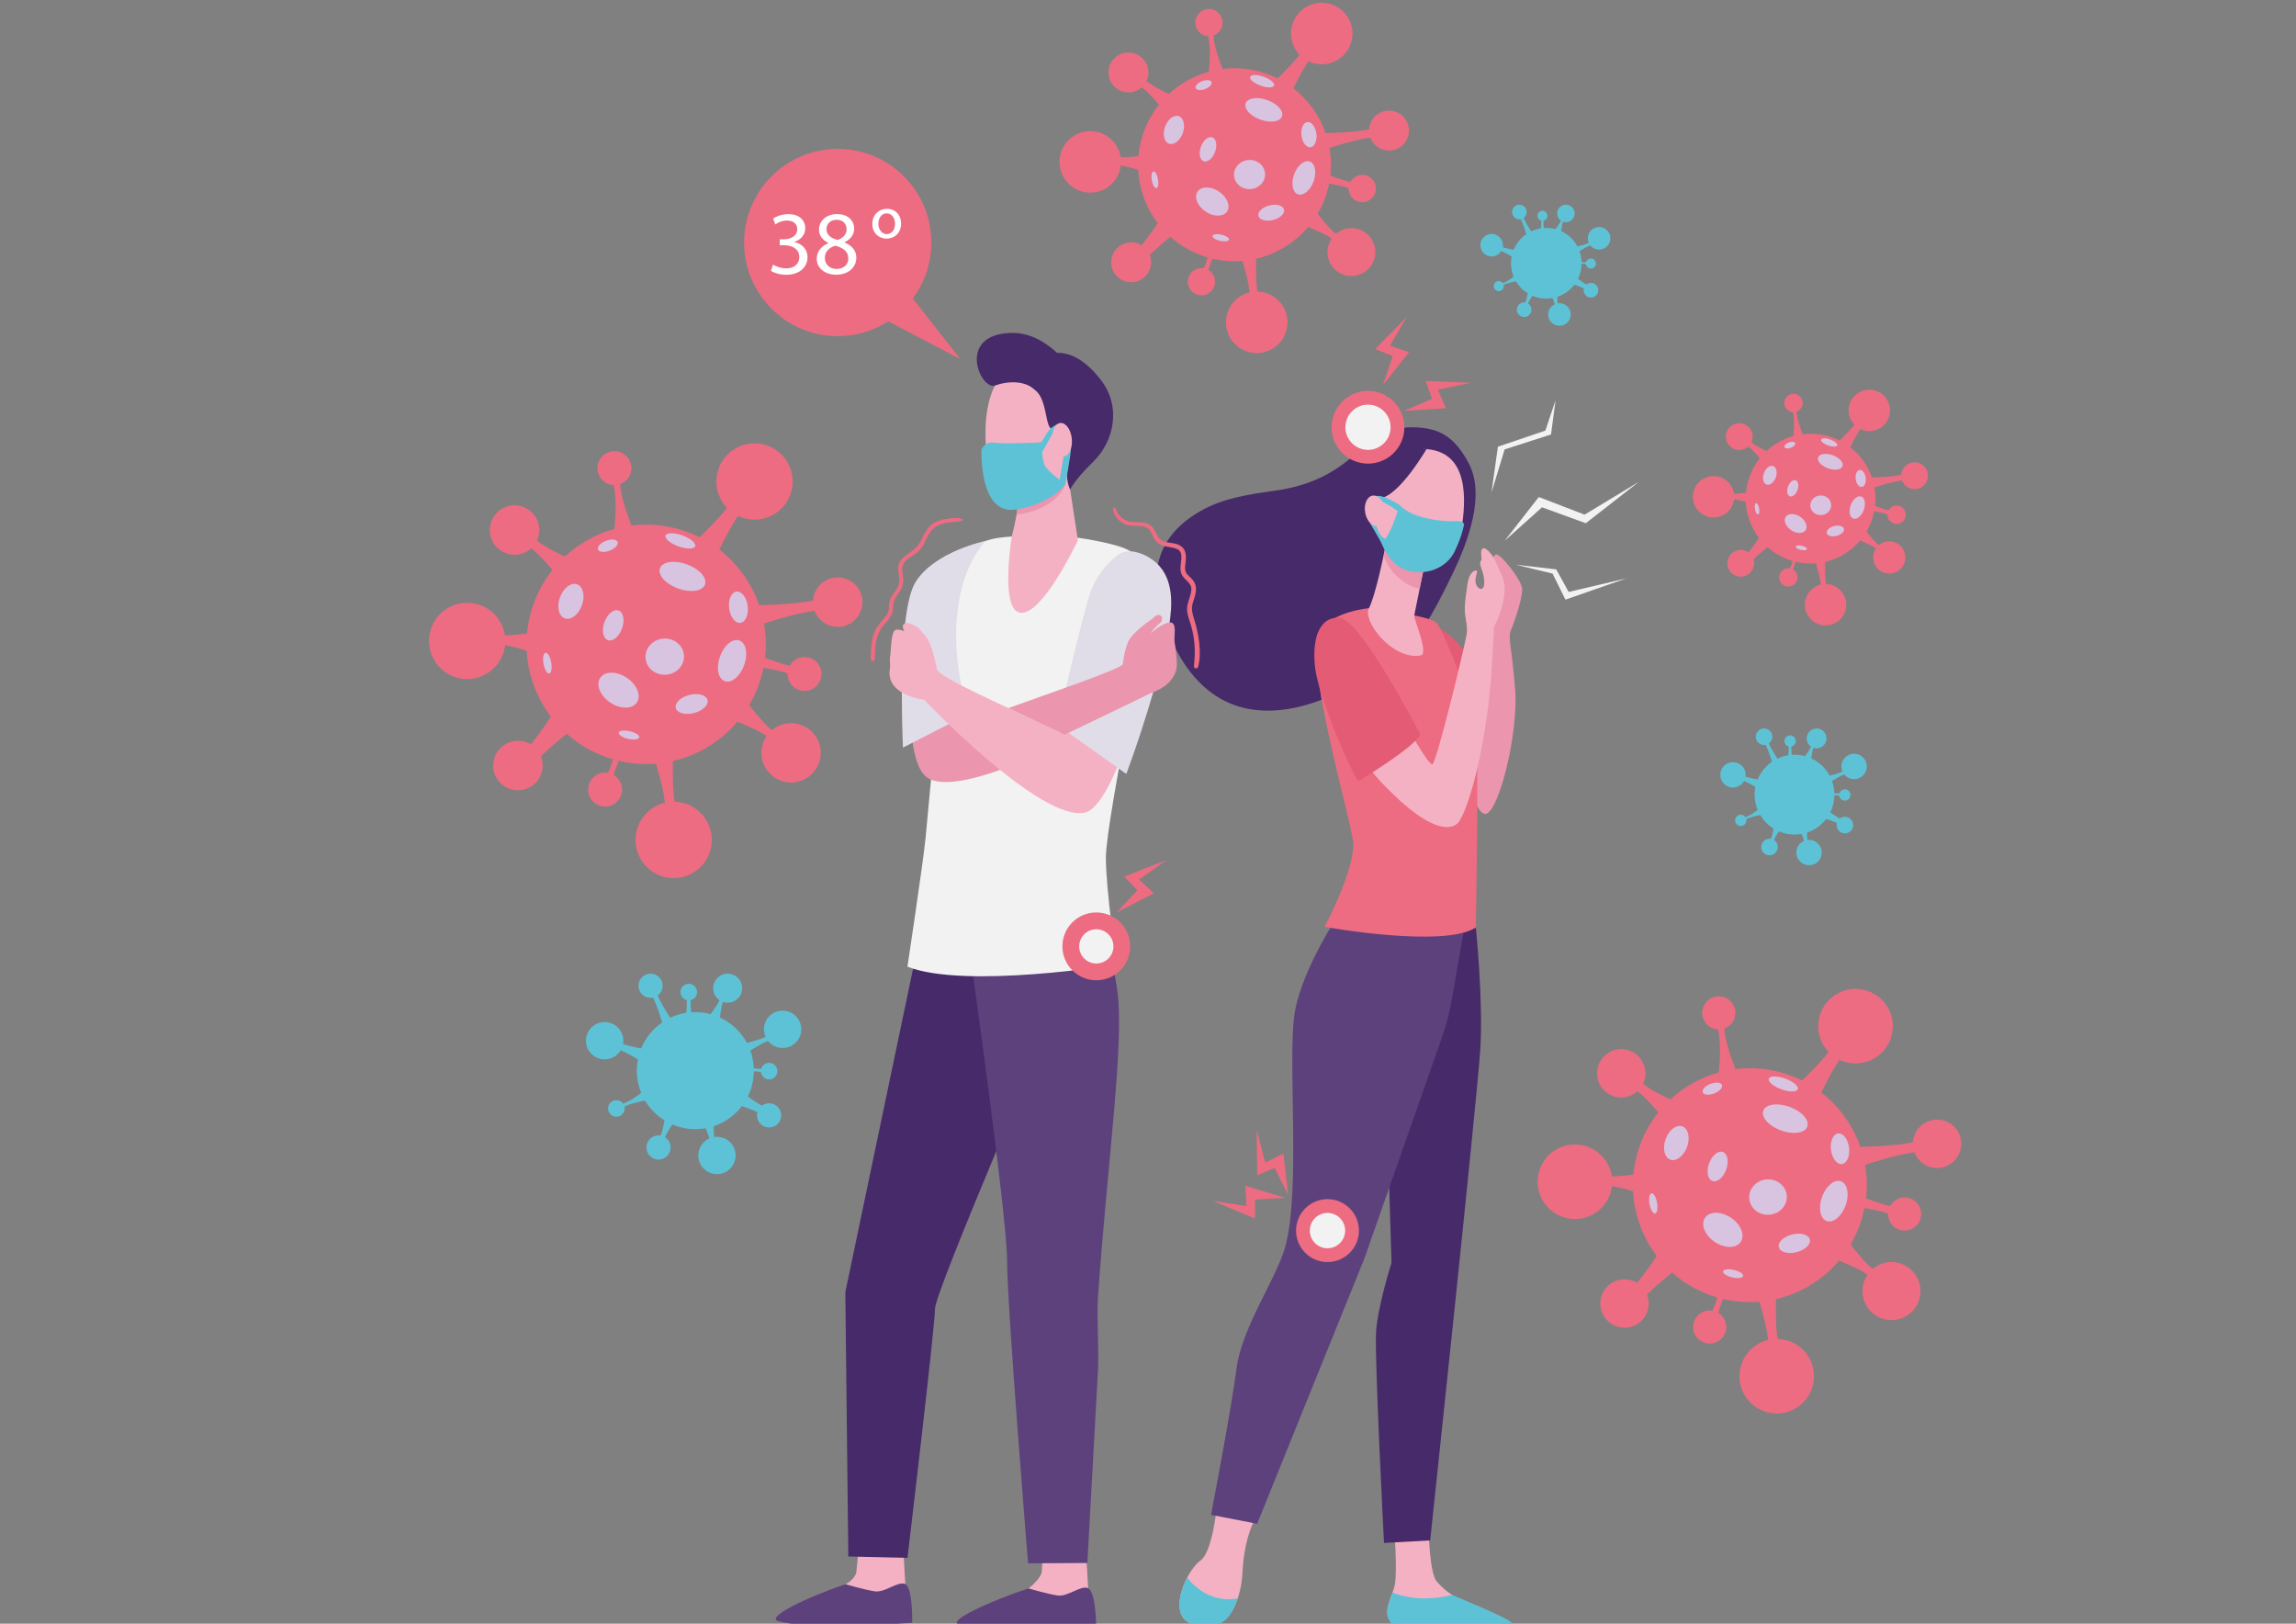 <?xml version="1.0" encoding="utf-8"?>
<!-- Generator: Adobe Illustrator 24.0.2, SVG Export Plug-In . SVG Version: 6.00 Build 0)  -->
<svg version="1.1" id="Capa_1" xmlns="http://www.w3.org/2000/svg" xmlns:xlink="http://www.w3.org/1999/xlink" x="0px" y="0px"
	 viewBox="0 0 841.89 595.28" style="enable-background:new 0 0 841.89 595.28;" xml:space="preserve">
<rect x="0" y="0" width="841.89" height="595.28" fill="#808080" stroke="none"/>
<style type="text/css">
	.st0{fill:#E35B75;}
	.st1{fill:#ED6C81;}
	.st2{fill:#D8C3E0;}
	.st3{fill:#5EC2D6;}
	.st4{fill:#FFFFFF;}
	.st5{fill:#EB95AE;}
	.st6{fill:#472A6A;}
	.st7{fill:#F5B1C4;}
	.st8{fill:#5D417C;}
	.st9{fill:#F2F2F2;}
	.st10{fill:#E1DDE8;}
</style>
<g>
	<path class="st0" d="M526.77,229.91c0,0,6.14,2.22,11.87,11.15c5.73,8.93,8.25,35.2,8.25,35.2l-10.95,5.77L526.77,229.91z"/>
	<g>
		<path class="st1" d="M507.37,54.94c-3.9-1.07-6.19-5.1-5.11-9c1.07-3.9,5.1-6.19,9-5.11c3.9,1.07,6.19,5.1,5.11,9
			C515.3,53.72,511.27,56.01,507.37,54.94z"/>
		<path class="st1" d="M411.84,33.63c-3.9-1.07-6.19-5.1-5.11-9c1.07-3.9,5.1-6.19,9-5.11c3.9,1.07,6.19,5.1,5.11,9
			C419.77,32.41,415.74,34.7,411.84,33.63z"/>
		<path class="st1" d="M412.83,103.23c-3.9-1.07-6.19-5.1-5.11-9c1.07-3.9,5.1-6.19,9-5.11c3.9,1.07,6.19,5.1,5.11,9
			C420.76,102.01,416.73,104.3,412.83,103.23z"/>
		<path class="st1" d="M493.2,100.88c-4.67-1.29-7.42-6.12-6.13-10.79c1.29-4.67,6.12-7.42,10.79-6.13
			c4.67,1.29,7.42,6.12,6.13,10.79C502.7,99.42,497.87,102.17,493.2,100.88z"/>
		<path class="st1" d="M497.54,73.73c-2.55-1.09-3.73-4.03-2.65-6.58c1.09-2.55,4.03-3.73,6.58-2.65c2.55,1.09,3.73,4.03,2.65,6.58
			C503.03,73.63,500.09,74.82,497.54,73.73z"/>
		<path class="st1" d="M439.21,108.12c-2.67-0.73-4.24-3.49-3.5-6.16c0.73-2.67,3.49-4.24,6.16-3.5c2.67,0.73,4.24,3.49,3.5,6.16
			C444.64,107.28,441.88,108.85,439.21,108.12z"/>
		<path class="st1" d="M441.97,13.11c-2.67-0.73-4.24-3.49-3.5-6.16c0.73-2.67,3.49-4.24,6.16-3.5c2.67,0.73,4.24,3.49,3.5,6.16
			C447.39,12.28,444.63,13.85,441.97,13.11z"/>
		<path class="st1" d="M481.66,23.17c-6.01-1.65-9.53-7.86-7.88-13.87c1.65-6.01,7.86-9.54,13.87-7.88
			c6.01,1.65,9.53,7.86,7.88,13.87C493.88,21.3,487.67,24.83,481.66,23.17z"/>
		<path class="st1" d="M396.78,70.22c-6.01-1.65-9.54-7.86-7.88-13.87c1.65-6.01,7.86-9.54,13.87-7.88
			c6.01,1.65,9.54,7.86,7.88,13.87C409,68.35,402.79,71.88,396.78,70.22z"/>
		<path class="st1" d="M457.82,129.04c-6.01-1.65-9.54-7.86-7.88-13.87c1.65-6.01,7.86-9.54,13.87-7.88
			c6.01,1.65,9.53,7.86,7.88,13.87C470.04,127.17,463.83,130.7,457.82,129.04z"/>
		<path class="st1" d="M464.6,117.13c-1.18-1.81-2.07-4.19-2.65-6.29c-0.87-3.15-1.3-6.5-1.36-9.78c0-0.71-0.06-2.81-0.02-6.19
			c7.42-1.71,14.14-5.79,19.09-11.62c0.56,0.22,1.11,0.44,1.65,0.67c1.28,0.54,2.54,1.1,3.78,1.7c3.42,1.68,7.55,4.66,9.2,7.95
			l2.93-3.89c-0.74-0.14-1.41-0.37-2.05-0.63c-0.65-0.26-1.26-0.57-1.86-0.89c-1.19-0.66-2.29-1.44-3.33-2.29
			c-1.04-0.86-2.02-1.8-2.94-2.82c-0.91-1.03-1.81-2.08-2.68-3.17c-0.41-0.51-0.81-1.02-1.2-1.55c2.01-3.42,3.42-7.16,4.19-11.02
			c3.65,0.63,8.5,1.67,11.68,3.57l0.96-3.49c-3.82,0-8.65-1.67-12.18-3.03c0.39-3.44,0.27-6.85-0.32-10.14
			c6.09-1.87,14.88-4.69,21.35-3.92l-0.81-4.81c-5.9,2.87-15.22,3.1-21.95,3.33c-2.24-6.46-6.33-12.2-11.81-16.44
			c2.91-5.87,5.97-11.83,10.94-16.22c0.71-0.63,1.46-1.24,2.31-1.77l-5.75-4.17c-0.24,0.98-0.58,1.87-0.96,2.75
			c-2.68,6.2-7.57,11.1-12.35,15.77c-6.04-3.01-13.07-4.34-20.16-3.46c-1.68-4.41-3.05-8.21-3.4-12.61
			c-0.11-1.42-0.12-3.25,0.18-4.63l-3.58,0.52c0.36,0.65,0.67,1.47,0.9,2.17c1.62,4.97,1.3,10.27,0.88,15.55
			c-5.47,1.51-10.5,4.31-14.66,8.16c-3.22-1.54-9.8-4.53-12.26-9.03l-2.96,3.87c2.42,0.59,5.09,2.45,6.96,4.16
			c1.29,1.16,3.59,3.76,4.6,4.94c-4.41,5.55-6.92,12.16-7.54,18.8c-3.31,0.52-6.64,0.7-9.99,0.35c-3.13-0.34-7.06-1.32-9.43-2.91
			l-0.55,7.08c2.6-1.21,6.63-1.57,9.77-1.42c3.47,0.17,6.84,0.91,10.11,1.98c0.38,7.16,2.94,13.98,7.19,19.57
			c-1.99,2.9-6.16,9.04-10.16,12.45l3.58,3.31c2.77-3.8,7.97-8.14,11.22-10.75c3.83,3.41,8.47,6.04,13.72,7.55
			c-0.81,2.63-2.26,6.17-4.02,8.3l3.4,1.24c0.02-2.8,1.22-6.52,2.32-9.09c3.69,0.87,7.39,1.13,11,0.83c0.9,3.13,1.39,5.08,1.6,5.88
			c1.26,4.96,1.95,11.74,0.4,16.56L464.6,117.13z"/>
		<path class="st2" d="M470.07,42.68c-0.71,1.97-4.27,2.5-7.95,1.17c-3.68-1.33-6.08-4.01-5.37-5.98c0.71-1.97,4.27-2.5,7.95-1.17
			C468.38,38.03,470.78,40.71,470.07,42.68z"/>
		<path class="st2" d="M433.7,48.82c-1.01,2.78-3.27,4.51-5.07,3.86c-1.79-0.65-2.43-3.43-1.43-6.21c1-2.78,3.27-4.51,5.07-3.86
			C434.06,43.26,434.7,46.04,433.7,48.82z"/>
		<path class="st2" d="M449.94,77.54c-1.36,2.02-4.89,2.03-7.88,0.02c-2.99-2.01-4.32-5.28-2.96-7.3c1.36-2.02,4.89-2.03,7.88-0.02
			C449.98,72.25,451.3,75.52,449.94,77.54z"/>
		<path class="st2" d="M481.66,66.52c-1.2,3.32-3.77,5.43-5.74,4.72c-1.97-0.71-2.6-3.98-1.4-7.3c1.2-3.32,3.77-5.43,5.75-4.72
			C482.23,59.93,482.86,63.2,481.66,66.52z"/>
		<path class="st2" d="M470.82,76.81c-0.37-1.48-2.77-2.15-5.36-1.5c-2.59,0.65-4.39,2.38-4.02,3.86c0.37,1.48,2.77,2.15,5.36,1.5
			C469.39,80.02,471.19,78.29,470.82,76.81z"/>
		<path class="st2" d="M440.79,29.75c-1.6,0.61-2.65,1.76-2.35,2.56c0.31,0.8,1.86,0.95,3.46,0.34c1.6-0.61,2.65-1.76,2.35-2.56
			C443.94,29.29,442.4,29.14,440.79,29.75z"/>
		<path class="st2" d="M422.34,66.11c0.3,1.69,1.06,2.97,1.68,2.86c0.63-0.11,0.89-1.57,0.59-3.26c-0.3-1.69-1.06-2.97-1.68-2.86
			C422.31,62.96,422.04,64.42,422.34,66.11z"/>
		<path class="st2" d="M447.36,88.29c1.67,0.38,3.15,0.19,3.29-0.43c0.14-0.62-1.1-1.44-2.77-1.82c-1.67-0.38-3.15-0.19-3.29,0.43
			C444.44,87.09,445.68,87.91,447.36,88.29z"/>
		<path class="st2" d="M467.18,31.36c-0.32,0.9-2.55,0.91-4.97,0.04c-2.42-0.88-4.12-2.31-3.8-3.21c0.32-0.9,2.55-0.91,4.97-0.04
			C465.81,29.03,467.51,30.46,467.18,31.36z"/>
		<path class="st2" d="M445.54,55.67c-0.88,2.42-2.75,3.97-4.18,3.45c-1.44-0.52-1.89-2.9-1.01-5.32c0.88-2.42,2.75-3.96,4.18-3.45
			C445.97,50.87,446.42,53.25,445.54,55.67z"/>
		<path class="st2" d="M482.7,49.03c0.32,2.55-0.64,4.78-2.16,4.97c-1.51,0.19-3-1.72-3.33-4.28c-0.32-2.56,0.64-4.78,2.16-4.97
			C480.88,44.56,482.37,46.48,482.7,49.03z"/>
		<path class="st2" d="M463.87,63.58c0.21,2.95-2.16,5.52-5.3,5.75c-3.14,0.23-5.86-1.98-6.07-4.93c-0.21-2.95,2.16-5.52,5.3-5.75
			C460.94,58.43,463.65,60.64,463.87,63.58z"/>
	</g>
	<g>
		<path class="st1" d="M304.76,229.51c-4.83-1.33-7.67-6.33-6.34-11.16c1.33-4.83,6.33-7.67,11.16-6.34
			c4.83,1.33,7.67,6.33,6.34,11.16C314.59,228,309.6,230.84,304.76,229.51z"/>
		<path class="st1" d="M186.27,203.08c-4.83-1.33-7.67-6.33-6.34-11.16c1.33-4.83,6.33-7.67,11.16-6.34
			c4.83,1.33,7.67,6.33,6.34,11.16C196.11,201.57,191.11,204.41,186.27,203.08z"/>
		<path class="st1" d="M187.5,289.41c-4.83-1.33-7.67-6.33-6.34-11.16c1.33-4.83,6.33-7.67,11.16-6.34
			c4.83,1.33,7.67,6.33,6.34,11.16C197.33,287.9,192.34,290.74,187.5,289.41z"/>
		<path class="st1" d="M287.19,286.49c-5.79-1.59-9.2-7.59-7.6-13.38c1.59-5.79,7.59-9.2,13.38-7.6c5.79,1.59,9.2,7.59,7.6,13.38
			C298.97,284.68,292.98,288.09,287.19,286.49z"/>
		<path class="st1" d="M292.57,252.82c-3.16-1.35-4.63-5-3.28-8.16c1.35-3.16,5-4.63,8.16-3.28c3.16,1.35,4.63,5,3.28,8.16
			C299.38,252.7,295.73,254.17,292.57,252.82z"/>
		<path class="st1" d="M220.22,295.47c-3.31-0.91-5.26-4.33-4.34-7.65c0.91-3.31,4.33-5.26,7.65-4.34c3.31,0.91,5.26,4.33,4.34,7.65
			C226.96,294.44,223.53,296.38,220.22,295.47z"/>
		<path class="st1" d="M223.64,177.63c-3.31-0.91-5.26-4.33-4.34-7.65c0.91-3.31,4.33-5.26,7.65-4.34c3.31,0.91,5.26,4.33,4.35,7.65
			C230.37,176.6,226.95,178.54,223.64,177.63z"/>
		
			<ellipse transform="matrix(0.762 -0.648 0.648 0.762 -48.544 221.168)" class="st1" cx="276.59" cy="176.62" rx="13.99" ry="13.99"/>
		<path class="st1" d="M167.59,248.47c-7.45-2.05-11.83-9.75-9.78-17.2c2.05-7.45,9.75-11.83,17.2-9.78
			c7.45,2.05,11.83,9.75,9.78,17.2S175.04,250.52,167.59,248.47z"/>
		<path class="st1" d="M243.31,321.42c-7.45-2.05-11.83-9.75-9.78-17.2s9.75-11.83,17.2-9.78c7.45,2.05,11.83,9.75,9.78,17.2
			C258.46,319.1,250.76,323.48,243.31,321.42z"/>
		<path class="st1" d="M251.72,306.64c-1.46-2.24-2.57-5.2-3.29-7.8c-1.08-3.91-1.61-8.07-1.69-12.14c0-0.89-0.07-3.49-0.02-7.68
			c9.2-2.12,17.54-7.18,23.68-14.41c0.69,0.27,1.37,0.54,2.05,0.83c1.59,0.66,3.15,1.37,4.69,2.11c4.24,2.08,9.36,5.79,11.41,9.87
			l3.64-4.83c-0.92-0.17-1.75-0.46-2.55-0.79c-0.8-0.33-1.56-0.7-2.3-1.11c-1.47-0.82-2.84-1.78-4.14-2.85
			c-1.29-1.07-2.5-2.24-3.64-3.5c-1.13-1.27-2.24-2.58-3.32-3.93c-0.5-0.63-1-1.27-1.49-1.92c2.49-4.25,4.24-8.88,5.2-13.67
			c4.53,0.78,10.54,2.07,14.49,4.43l1.19-4.33c-4.74,0-10.72-2.07-15.1-3.76c0.49-4.26,0.33-8.49-0.39-12.58
			c7.55-2.32,18.45-5.81,26.49-4.87l-1.01-5.96c-7.32,3.56-18.88,3.84-27.22,4.13c-2.78-8.01-7.85-15.14-14.65-20.39
			c3.61-7.28,7.41-14.67,13.57-20.12c0.89-0.78,1.81-1.54,2.87-2.19l-7.13-5.17c-0.3,1.21-0.72,2.32-1.19,3.41
			c-3.33,7.69-9.39,13.77-15.32,19.55c-7.49-3.73-16.21-5.39-25-4.3c-2.08-5.47-3.78-10.18-4.22-15.64
			c-0.13-1.76-0.15-4.03,0.22-5.75l-4.44,0.64c0.44,0.81,0.83,1.82,1.11,2.7c2.01,6.16,1.61,12.74,1.1,19.29
			c-6.78,1.87-13.03,5.35-18.19,10.12c-3.99-1.9-12.15-5.62-15.21-11.2l-3.68,4.8c3,0.73,6.31,3.04,8.64,5.16
			c1.6,1.44,4.45,4.67,5.71,6.13c-5.48,6.88-8.58,15.08-9.35,23.31c-4.1,0.64-8.23,0.87-12.39,0.43c-3.88-0.42-8.75-1.64-11.7-3.61
			l-0.68,8.78c3.22-1.5,8.22-1.95,12.11-1.76c4.3,0.21,8.49,1.13,12.53,2.46c0.47,8.89,3.64,17.34,8.92,24.27
			c-2.47,3.6-7.64,11.21-12.6,15.45l4.44,4.11c3.44-4.72,9.89-10.09,13.91-13.34c4.75,4.23,10.5,7.49,17.01,9.36
			c-1.01,3.26-2.8,7.65-4.99,10.29l4.22,1.54c0.03-3.47,1.52-8.09,2.87-11.28c4.58,1.08,9.17,1.4,13.64,1.03
			c1.12,3.89,1.72,6.3,1.99,7.29c1.56,6.16,2.42,14.56,0.5,20.54L251.72,306.64z"/>
		<path class="st2" d="M258.5,214.31c-0.88,2.45-5.3,3.1-9.86,1.45c-4.56-1.65-7.54-4.97-6.66-7.42c0.88-2.45,5.3-3.1,9.86-1.45
			C256.4,208.54,259.38,211.86,258.5,214.31z"/>
		<path class="st2" d="M213.38,221.92c-1.25,3.45-4.06,5.59-6.29,4.79c-2.23-0.8-3.02-4.25-1.77-7.7c1.25-3.45,4.06-5.59,6.29-4.79
			C213.83,215.03,214.63,218.47,213.38,221.92z"/>
		<path class="st2" d="M233.53,257.55c-1.68,2.51-6.06,2.52-9.78,0.02c-3.71-2.5-5.36-6.55-3.67-9.06c1.68-2.51,6.06-2.52,9.78-0.02
			C233.57,250.99,235.22,255.04,233.53,257.55z"/>
		<path class="st2" d="M272.87,243.87c-1.49,4.12-4.68,6.74-7.13,5.85c-2.45-0.88-3.23-4.94-1.74-9.06s4.68-6.74,7.13-5.85
			C273.58,235.7,274.36,239.76,272.87,243.87z"/>
		<path class="st2" d="M259.42,256.63c-0.46-1.84-3.44-2.67-6.65-1.86c-3.21,0.81-5.44,2.95-4.98,4.79
			c0.46,1.84,3.44,2.67,6.65,1.86C257.66,260.61,259.89,258.47,259.42,256.63z"/>
		<path class="st2" d="M222.18,198.27c-1.99,0.76-3.29,2.19-2.91,3.18c0.38,0.99,2.3,1.18,4.29,0.42c1.99-0.76,3.29-2.19,2.91-3.18
			C226.09,197.7,224.17,197.51,222.18,198.27z"/>
		<path class="st2" d="M199.3,243.37c0.37,2.1,1.31,3.68,2.09,3.54c0.78-0.14,1.11-1.95,0.73-4.05c-0.37-2.1-1.31-3.68-2.09-3.54
			C199.25,239.46,198.93,241.27,199.3,243.37z"/>
		<path class="st2" d="M230.32,270.88c2.08,0.48,3.9,0.24,4.08-0.54s-1.36-1.78-3.44-2.26c-2.08-0.48-3.9-0.24-4.08,0.54
			C226.71,269.39,228.25,270.4,230.32,270.88z"/>
		<path class="st2" d="M254.92,200.26c-0.4,1.11-3.16,1.13-6.17,0.05c-3-1.09-5.11-2.87-4.71-3.98c0.4-1.11,3.16-1.13,6.17-0.05
			C253.21,197.37,255.32,199.15,254.92,200.26z"/>
		<path class="st2" d="M228.08,230.42c-1.09,3-3.41,4.92-5.19,4.27c-1.78-0.64-2.34-3.6-1.26-6.6c1.09-3,3.41-4.92,5.19-4.27
			C228.6,224.46,229.16,227.42,228.08,230.42z"/>
		<path class="st2" d="M274.16,222.18c0.4,3.17-0.8,5.93-2.67,6.17c-1.88,0.24-3.73-2.14-4.13-5.31c-0.4-3.17,0.8-5.93,2.67-6.17
			C271.91,216.64,273.76,219.01,274.16,222.18z"/>
		<path class="st2" d="M250.8,240.23c0.27,3.66-2.68,6.85-6.57,7.13c-3.89,0.28-7.27-2.45-7.53-6.11c-0.27-3.66,2.68-6.85,6.57-7.13
			C247.17,233.84,250.54,236.57,250.8,240.23z"/>
	</g>
	<g>
		<path class="st1" d="M707.92,427.9c-4.72-1.3-7.5-6.18-6.2-10.91c1.3-4.72,6.18-7.5,10.91-6.2c4.72,1.3,7.5,6.18,6.2,10.91
			C717.53,426.42,712.64,429.2,707.92,427.9z"/>
		<path class="st1" d="M592.12,402.06c-4.72-1.3-7.5-6.18-6.2-10.91c1.3-4.72,6.18-7.5,10.91-6.2c4.72,1.3,7.5,6.18,6.2,10.91
			C601.73,400.59,596.84,403.36,592.12,402.06z"/>
		<path class="st1" d="M593.32,486.44c-4.72-1.3-7.5-6.18-6.2-10.91c1.3-4.72,6.18-7.5,10.91-6.2c4.72,1.3,7.5,6.18,6.2,10.91
			C602.93,484.96,598.04,487.74,593.32,486.44z"/>
		<path class="st1" d="M690.74,483.58c-5.66-1.56-8.99-7.41-7.43-13.08c1.56-5.66,7.41-8.99,13.08-7.43
			c5.66,1.56,8.99,7.41,7.43,13.08C702.26,481.82,696.41,485.14,690.74,483.58z"/>
		<path class="st1" d="M696,450.68c-3.09-1.32-4.52-4.89-3.21-7.97c1.32-3.09,4.89-4.52,7.97-3.21c3.09,1.32,4.52,4.89,3.21,7.97
			C702.66,450.56,699.09,451.99,696,450.68z"/>
		<path class="st1" d="M625.3,492.36c-3.24-0.89-5.14-4.24-4.25-7.47c0.89-3.24,4.24-5.14,7.47-4.25c3.24,0.89,5.14,4.24,4.25,7.47
			C631.88,491.35,628.53,493.25,625.3,492.36z"/>
		<path class="st1" d="M628.63,377.19c-3.24-0.89-5.14-4.24-4.25-7.47c0.89-3.24,4.24-5.14,7.47-4.25c3.24,0.89,5.14,4.24,4.25,7.47
			C635.21,376.18,631.87,378.08,628.63,377.19z"/>
		<path class="st1" d="M676.75,389.39c-7.28-2-11.56-9.53-9.55-16.81c2-7.28,9.53-11.56,16.81-9.55c7.28,2,11.56,9.53,9.55,16.81
			C691.56,387.11,684.03,391.39,676.75,389.39z"/>
		<path class="st1" d="M573.86,446.42c-7.28-2-11.56-9.53-9.55-16.81c2-7.28,9.53-11.56,16.81-9.55c7.28,2,11.56,9.53,9.55,16.81
			C588.67,444.15,581.14,448.43,573.86,446.42z"/>
		<path class="st1" d="M647.86,517.73c-7.28-2-11.56-9.53-9.55-16.81c2-7.28,9.53-11.56,16.81-9.55c7.28,2,11.56,9.53,9.55,16.81
			C662.66,515.45,655.14,519.73,647.86,517.73z"/>
		<path class="st1" d="M656.08,503.28c-1.43-2.19-2.51-5.08-3.22-7.62c-1.05-3.82-1.57-7.88-1.65-11.86c0-0.87-0.07-3.41-0.02-7.51
			c9-2.07,17.15-7.02,23.14-14.08c0.67,0.26,1.34,0.53,2,0.81c1.56,0.65,3.08,1.34,4.59,2.06c4.14,2.03,9.15,5.66,11.15,9.64
			l3.55-4.72c-0.9-0.17-1.71-0.45-2.49-0.77c-0.78-0.32-1.53-0.69-2.25-1.08c-1.44-0.8-2.78-1.74-4.04-2.78
			c-1.26-1.04-2.44-2.19-3.56-3.42c-1.11-1.25-2.19-2.52-3.24-3.84c-0.49-0.62-0.98-1.24-1.46-1.87c2.44-4.15,4.14-8.67,5.08-13.36
			c4.42,0.76,10.3,2.03,14.16,4.33l1.17-4.23c-4.63,0-10.48-2.02-14.76-3.67c0.48-4.17,0.33-8.3-0.38-12.29
			c7.38-2.27,18.03-5.68,25.89-4.76l-0.98-5.83c-7.16,3.48-18.46,3.75-26.61,4.04c-2.72-7.83-7.67-14.79-14.31-19.92
			c3.53-7.12,7.24-14.34,13.26-19.66c0.87-0.76,1.77-1.5,2.8-2.14l-6.97-5.05c-0.29,1.18-0.71,2.27-1.17,3.33
			c-3.25,7.51-9.18,13.45-14.97,19.11c-7.32-3.65-15.84-5.27-24.43-4.2c-2.03-5.35-3.7-9.95-4.12-15.28
			c-0.13-1.72-0.15-3.94,0.22-5.62l-4.34,0.63c0.43,0.79,0.81,1.78,1.09,2.64c1.96,6.02,1.57,12.45,1.07,18.85
			c-6.63,1.83-12.73,5.23-17.78,9.89c-3.9-1.86-11.88-5.49-14.87-10.95l-3.59,4.69c2.93,0.71,6.17,2.97,8.44,5.04
			c1.56,1.41,4.35,4.56,5.58,5.99c-5.35,6.73-8.39,14.74-9.14,22.79c-4.01,0.62-8.05,0.85-12.11,0.42c-3.8-0.41-8.56-1.6-11.43-3.53
			l-0.67,8.58c3.15-1.46,8.04-1.9,11.84-1.72c4.21,0.21,8.29,1.11,12.25,2.4c0.46,8.69,3.56,16.94,8.71,23.72
			c-2.41,3.51-7.47,10.96-12.32,15.1l4.34,4.01c3.36-4.61,9.66-9.86,13.6-13.04c4.64,4.14,10.26,7.32,16.63,9.15
			c-0.99,3.19-2.74,7.47-4.87,10.06l4.12,1.5c0.03-3.39,1.48-7.91,2.81-11.02c4.47,1.06,8.96,1.36,13.33,1
			c1.09,3.8,1.68,6.16,1.94,7.13c1.53,6.02,2.36,14.23,0.49,20.08L656.08,503.28z"/>
		<path class="st2" d="M662.7,413.04c-0.86,2.39-5.18,3.03-9.64,1.41c-4.46-1.61-7.37-4.86-6.51-7.25c0.86-2.39,5.18-3.03,9.64-1.41
			C660.65,407.4,663.57,410.65,662.7,413.04z"/>
		<path class="st2" d="M618.61,420.48c-1.22,3.37-3.97,5.47-6.14,4.68c-2.17-0.79-2.95-4.16-1.73-7.53
			c1.22-3.37,3.97-5.47,6.14-4.68C619.05,413.74,619.83,417.11,618.61,420.48z"/>
		<path class="st2" d="M638.31,455.3c-1.65,2.45-5.92,2.46-9.55,0.02c-3.63-2.44-5.24-6.4-3.59-8.85c1.65-2.45,5.92-2.46,9.55-0.02
			C638.34,448.88,639.95,452.85,638.31,455.3z"/>
		<path class="st2" d="M676.75,441.93c-1.45,4.02-4.57,6.58-6.96,5.72c-2.39-0.86-3.15-4.83-1.7-8.85s4.57-6.58,6.96-5.72
			C677.44,433.95,678.2,437.91,676.75,441.93z"/>
		<path class="st2" d="M663.61,454.4c-0.45-1.79-3.36-2.61-6.5-1.82c-3.14,0.79-5.32,2.88-4.87,4.68c0.45,1.79,3.36,2.61,6.5,1.82
			C661.88,458.29,664.06,456.2,663.61,454.4z"/>
		<path class="st2" d="M627.21,397.36c-1.94,0.74-3.22,2.14-2.84,3.11c0.37,0.97,2.25,1.15,4.19,0.41c1.94-0.75,3.22-2.14,2.84-3.11
			C631.03,396.8,629.16,396.62,627.21,397.36z"/>
		<path class="st2" d="M604.85,441.44c0.37,2.05,1.28,3.6,2.04,3.46c0.76-0.14,1.08-1.91,0.72-3.96c-0.37-2.05-1.28-3.6-2.04-3.46
			C604.8,437.62,604.48,439.39,604.85,441.44z"/>
		<path class="st2" d="M635.17,468.32c2.03,0.47,3.81,0.23,3.99-0.52c0.17-0.75-1.33-1.74-3.36-2.21c-2.03-0.46-3.81-0.23-3.99,0.52
			C631.64,466.87,633.14,467.86,635.17,468.32z"/>
		<path class="st2" d="M659.21,399.31c-0.39,1.09-3.09,1.11-6.03,0.05c-2.94-1.06-5-2.8-4.6-3.89c0.39-1.09,3.09-1.11,6.03-0.05
			C657.54,396.48,659.6,398.22,659.21,399.31z"/>
		<path class="st2" d="M632.97,428.79c-1.06,2.94-3.33,4.81-5.07,4.18c-1.74-0.63-2.29-3.52-1.23-6.45
			c1.06-2.94,3.33-4.81,5.07-4.18C633.48,422.96,634.03,425.85,632.97,428.79z"/>
		<path class="st2" d="M678.01,420.73c0.39,3.1-0.78,5.8-2.61,6.03c-1.84,0.23-3.64-2.09-4.03-5.19c-0.39-3.1,0.78-5.8,2.61-6.03
			C675.81,415.31,677.62,417.64,678.01,420.73z"/>
		<path class="st2" d="M655.18,438.37c0.26,3.57-2.62,6.7-6.42,6.97c-3.81,0.28-7.1-2.4-7.36-5.97c-0.26-3.57,2.62-6.7,6.42-6.97
			S654.92,434.8,655.18,438.37z"/>
	</g>
	<g>
		<path class="st1" d="M700.72,179.16c-2.62-0.72-4.16-3.43-3.44-6.05c0.72-2.62,3.43-4.16,6.05-3.44c2.62,0.72,4.16,3.43,3.44,6.05
			C706.06,178.34,703.35,179.88,700.72,179.16z"/>
		<path class="st1" d="M636.44,164.82c-2.62-0.72-4.16-3.43-3.44-6.05c0.72-2.62,3.43-4.16,6.05-3.44c2.62,0.72,4.16,3.43,3.44,6.05
			C641.78,164,639.07,165.54,636.44,164.82z"/>
		
			<ellipse transform="matrix(0.175 -0.985 0.985 0.175 322.765 799.145)" class="st1" cx="638.42" cy="206.9" rx="4.92" ry="4.92"/>
		<path class="st1" d="M691.19,210.07c-3.14-0.87-4.99-4.12-4.13-7.26c0.87-3.14,4.11-4.99,7.26-4.13c3.14,0.87,4.99,4.11,4.12,7.26
			C697.58,209.09,694.33,210.93,691.19,210.07z"/>
		<path class="st1" d="M694.11,191.8c-1.71-0.73-2.51-2.71-1.78-4.43c0.73-1.71,2.71-2.51,4.43-1.78c1.71,0.73,2.51,2.71,1.78,4.43
			C697.8,191.74,695.82,192.53,694.11,191.8z"/>
		<path class="st1" d="M654.86,214.94c-1.8-0.49-2.85-2.35-2.36-4.15c0.49-1.8,2.35-2.85,4.15-2.36s2.85,2.35,2.36,4.15
			C658.51,214.38,656.66,215.43,654.86,214.94z"/>
		<path class="st1" d="M656.71,151.01c-1.8-0.49-2.85-2.35-2.36-4.15c0.49-1.8,2.35-2.85,4.15-2.36c1.8,0.49,2.85,2.35,2.36,4.15
			C660.37,150.45,658.51,151.51,656.71,151.01z"/>
		<path class="st1" d="M683.42,157.78c-4.04-1.11-6.42-5.29-5.3-9.33c1.11-4.04,5.29-6.42,9.33-5.3c4.04,1.11,6.42,5.29,5.3,9.33
			C691.64,156.52,687.46,158.89,683.42,157.78z"/>
		<path class="st1" d="M626.31,189.44c-4.04-1.11-6.42-5.29-5.3-9.33c1.11-4.04,5.29-6.42,9.33-5.3c4.04,1.11,6.42,5.29,5.3,9.33
			C634.53,188.18,630.35,190.55,626.31,189.44z"/>
		<path class="st1" d="M667.38,229.02c-4.04-1.11-6.42-5.29-5.3-9.33c1.11-4.04,5.29-6.42,9.33-5.3c4.04,1.11,6.42,5.29,5.3,9.33
			C675.6,227.76,671.42,230.13,667.38,229.02z"/>
		<path class="st1" d="M671.94,221c-0.79-1.22-1.39-2.82-1.79-4.23c-0.59-2.12-0.87-4.38-0.92-6.58c0-0.48-0.04-1.89-0.01-4.17
			c4.99-1.15,9.52-3.89,12.84-7.82c0.37,0.15,0.74,0.3,1.11,0.45c0.86,0.36,1.71,0.74,2.55,1.14c2.3,1.13,5.08,3.14,6.19,5.35
			l1.97-2.62c-0.5-0.09-0.95-0.25-1.38-0.43c-0.43-0.18-0.85-0.38-1.25-0.6c-0.8-0.45-1.54-0.97-2.24-1.54
			c-0.7-0.58-1.36-1.21-1.98-1.9c-0.61-0.69-1.22-1.4-1.8-2.13c-0.27-0.34-0.54-0.69-0.81-1.04c1.35-2.3,2.3-4.81,2.82-7.41
			c2.45,0.42,5.72,1.13,7.86,2.4l0.65-2.35c-2.57,0-5.82-1.12-8.19-2.04c0.26-2.31,0.18-4.61-0.21-6.82
			c4.09-1.26,10.01-3.15,14.37-2.64l-0.55-3.23c-3.97,1.93-10.24,2.08-14.77,2.24c-1.51-4.35-4.26-8.21-7.94-11.06
			c1.96-3.95,4.02-7.96,7.36-10.91c0.48-0.42,0.98-0.83,1.56-1.19l-3.87-2.81c-0.16,0.66-0.39,1.26-0.65,1.85
			c-1.8,4.17-5.1,7.47-8.31,10.61c-4.06-2.02-8.79-2.92-13.56-2.33c-1.13-2.97-2.05-5.52-2.29-8.48c-0.07-0.96-0.08-2.19,0.12-3.12
			l-2.41,0.35c0.24,0.44,0.45,0.99,0.6,1.46c1.09,3.34,0.87,6.91,0.59,10.46c-3.68,1.01-7.07,2.9-9.87,5.49
			c-2.16-1.03-6.59-3.05-8.25-6.08l-1.99,2.6c1.63,0.4,3.42,1.65,4.69,2.8c0.87,0.78,2.41,2.53,3.1,3.33
			c-2.97,3.73-4.66,8.18-5.07,12.65c-2.22,0.35-4.47,0.47-6.72,0.23c-2.11-0.23-4.75-0.89-6.35-1.96l-0.37,4.76
			c1.75-0.81,4.46-1.06,6.57-0.95c2.33,0.12,4.6,0.62,6.8,1.33c0.25,4.82,1.98,9.41,4.84,13.17c-1.34,1.95-4.15,6.08-6.84,8.38
			l2.41,2.23c1.86-2.56,5.36-5.47,7.55-7.24c2.58,2.3,5.7,4.06,9.23,5.08c-0.55,1.77-1.52,4.15-2.7,5.58l2.29,0.83
			c0.02-1.88,0.82-4.39,1.56-6.12c2.48,0.59,4.98,0.76,7.4,0.56c0.61,2.11,0.94,3.42,1.08,3.96c0.85,3.34,1.31,7.9,0.27,11.14
			L671.94,221z"/>
		<path class="st2" d="M675.62,170.91c-0.48,1.33-2.88,1.68-5.35,0.79c-2.47-0.89-4.09-2.7-3.61-4.02c0.48-1.33,2.88-1.68,5.35-0.79
			C674.49,167.78,676.1,169.58,675.62,170.91z"/>
		<path class="st2" d="M651.15,175.04c-0.68,1.87-2.2,3.03-3.41,2.6c-1.21-0.44-1.64-2.31-0.96-4.18c0.68-1.87,2.2-3.03,3.41-2.6
			C651.39,171.3,651.83,173.17,651.15,175.04z"/>
		<path class="st2" d="M662.08,194.37c-0.91,1.36-3.29,1.36-5.3,0.01c-2.01-1.35-2.91-3.55-1.99-4.91s3.29-1.36,5.3-0.01
			C662.1,190.81,663,193.01,662.08,194.37z"/>
		<path class="st2" d="M683.42,186.95c-0.81,2.23-2.54,3.65-3.87,3.17c-1.33-0.48-1.75-2.68-0.94-4.91
			c0.81-2.23,2.54-3.65,3.87-3.17C683.8,182.52,684.23,184.72,683.42,186.95z"/>
		<path class="st2" d="M676.13,193.87c-0.25-1-1.87-1.45-3.61-1.01c-1.74,0.44-2.95,1.6-2.7,2.6c0.25,1,1.87,1.45,3.61,1.01
			C675.17,196.03,676.38,194.87,676.13,193.87z"/>
		<path class="st2" d="M655.92,162.21c-1.08,0.41-1.79,1.19-1.58,1.73c0.21,0.54,1.25,0.64,2.33,0.23c1.08-0.41,1.78-1.19,1.58-1.73
			C658.04,161.9,657,161.8,655.92,162.21z"/>
		<path class="st2" d="M643.51,186.68c0.2,1.14,0.71,2,1.13,1.92c0.42-0.08,0.6-1.06,0.4-2.2c-0.2-1.14-0.71-2-1.13-1.92
			C643.48,184.56,643.31,185.54,643.51,186.68z"/>
		<path class="st2" d="M660.34,201.6c1.13,0.26,2.12,0.13,2.21-0.29c0.1-0.42-0.74-0.97-1.87-1.23c-1.13-0.26-2.12-0.13-2.21,0.29
			C658.38,200.79,659.21,201.34,660.34,201.6z"/>
		<path class="st2" d="M673.68,163.29c-0.22,0.6-1.72,0.62-3.35,0.03c-1.63-0.59-2.77-1.56-2.56-2.16c0.22-0.6,1.72-0.62,3.35-0.03
			C672.76,161.72,673.9,162.69,673.68,163.29z"/>
		<path class="st2" d="M659.12,179.65c-0.59,1.63-1.85,2.67-2.82,2.32c-0.97-0.35-1.27-1.95-0.68-3.58
			c0.59-1.63,1.85-2.67,2.82-2.32C659.4,176.42,659.71,178.02,659.12,179.65z"/>
		<path class="st2" d="M684.12,175.18c0.22,1.72-0.43,3.22-1.45,3.35c-1.02,0.13-2.02-1.16-2.24-2.88
			c-0.22-1.72,0.43-3.22,1.45-3.35C682.9,172.17,683.9,173.46,684.12,175.18z"/>
		<path class="st2" d="M671.45,184.97c0.14,1.98-1.45,3.72-3.56,3.87c-2.11,0.15-3.94-1.33-4.09-3.31
			c-0.14-1.98,1.45-3.72,3.56-3.87C669.48,181.51,671.31,182.99,671.45,184.97z"/>
	</g>
	<g>
		<path class="st3" d="M242.99,361.39c0,2.45-1.99,4.44-4.44,4.44c-2.45,0-4.44-1.99-4.44-4.44c0-2.45,1.99-4.44,4.44-4.44
			C241,356.95,242.99,358.94,242.99,361.39z"/>
		<path class="st3" d="M245.9,420.69c0,2.45-1.99,4.44-4.44,4.44c-2.45,0-4.44-1.99-4.44-4.44s1.99-4.44,4.44-4.44
			C243.92,416.25,245.9,418.24,245.9,420.69z"/>
		<circle class="st3" cx="282.01" cy="408.91" r="4.44"/>
		<path class="st3" d="M272.14,362.28c0,2.94-2.38,5.32-5.32,5.32c-2.94,0-5.32-2.38-5.32-5.32c0-2.94,2.38-5.32,5.32-5.32
			C269.76,356.96,272.14,359.34,272.14,362.28z"/>
		<path class="st3" d="M255.56,364.11c-0.22,1.66-1.76,2.83-3.42,2.61c-1.66-0.22-2.83-1.76-2.61-3.42
			c0.23-1.66,1.76-2.83,3.42-2.61C254.62,360.92,255.79,362.45,255.56,364.11z"/>
		<path class="st3" d="M285.06,392.69c0,1.68-1.36,3.04-3.04,3.04c-1.68,0-3.04-1.36-3.04-3.04c0-1.68,1.36-3.04,3.04-3.04
			C283.7,389.65,285.06,391.01,285.06,392.69z"/>
		<path class="st3" d="M229.05,406.38c0,1.68-1.36,3.04-3.04,3.04c-1.68,0-3.04-1.36-3.04-3.04c0-1.68,1.36-3.04,3.04-3.04
			C227.69,403.34,229.05,404.7,229.05,406.38z"/>
		<path class="st3" d="M228.55,381.54c0,3.78-3.06,6.84-6.84,6.84c-3.78,0-6.84-3.06-6.84-6.84c0-3.78,3.06-6.84,6.84-6.84
			C225.48,374.7,228.55,377.76,228.55,381.54z"/>
		<path class="st3" d="M269.73,423.61c0,3.78-3.06,6.84-6.84,6.84c-3.78,0-6.84-3.06-6.84-6.84c0-3.78,3.06-6.84,6.84-6.84
			C266.67,416.77,269.73,419.83,269.73,423.61z"/>
		<path class="st3" d="M293.81,377.36c0,3.78-3.06,6.84-6.84,6.84c-3.78,0-6.84-3.06-6.84-6.84c0-3.78,3.06-6.84,6.84-6.84
			C290.74,370.52,293.81,373.58,293.81,377.36z"/>
		<path class="st3" d="M286.25,376.39c-0.87,0.98-2.12,1.88-3.25,2.57c-1.7,1.02-3.6,1.8-5.5,2.37c-0.42,0.12-1.64,0.49-3.62,1.01
			c-2.19-4.06-5.66-7.34-9.87-9.29c0.04-0.36,0.08-0.72,0.12-1.07c0.11-0.84,0.24-1.67,0.38-2.49c0.43-2.27,1.51-5.17,3.17-6.66
			l-2.75-1.09c0.04,0.45,0.01,0.88-0.04,1.3c-0.05,0.42-0.13,0.83-0.22,1.23c-0.2,0.8-0.47,1.57-0.81,2.32
			c-0.33,0.75-0.73,1.47-1.18,2.17c-0.45,0.7-0.93,1.39-1.42,2.08c-0.23,0.32-0.47,0.64-0.71,0.95c-2.33-0.62-4.74-0.85-7.12-0.68
			c-0.22-2.24-0.39-5.24,0.21-7.41h-2.2c0.62,2.24,0.42,5.33,0.19,7.61c-2.07,0.32-4.05,0.94-5.88,1.82
			c-2.07-3.26-5.14-7.95-5.73-11.86l-2.68,1.25c2.63,2.99,4.26,8.41,5.48,12.3c-3.42,2.35-6.12,5.67-7.71,9.55
			c-3.9-0.76-7.88-1.59-11.25-3.79c-0.48-0.32-0.96-0.65-1.41-1.07l-1.51,4.03c0.61-0.02,1.19,0.04,1.76,0.12
			c4.06,0.57,7.71,2.64,11.21,4.69c-0.79,4.02-0.44,8.34,1.22,12.35c-2.31,1.69-4.31,3.11-6.83,4.02c-0.81,0.29-1.88,0.59-2.74,0.64
			l0.88,2.01c0.32-0.31,0.75-0.63,1.13-0.87c2.65-1.75,5.8-2.41,8.95-3.02c1.76,2.95,4.21,5.45,7.13,7.26
			c-0.38,2.13-1.07,6.46-3.31,8.63l2.74,1.11c-0.05-1.51,0.61-3.37,1.31-4.74c0.47-0.94,1.62-2.7,2.15-3.49
			c3.96,1.69,8.23,2.09,12.21,1.38c0.83,1.85,1.48,3.77,1.81,5.79c0.31,1.89,0.36,4.34-0.18,5.98l4.23-0.82
			c-1.12-1.33-1.99-3.63-2.4-5.48c-0.46-2.06-0.57-4.15-0.47-6.23c4.13-1.37,7.7-3.97,10.29-7.36c2.02,0.7,6.28,2.15,8.92,3.94
			l1.36-2.63c-2.67-1.01-6.04-3.35-8.1-4.83c1.38-2.79,2.17-5.92,2.21-9.24c1.67,0.05,3.97,0.33,5.5,1.01l0.18-2.19
			c-1.64,0.44-4.01,0.33-5.69,0.11c-0.09-2.3-0.53-4.51-1.29-6.57c1.69-1.03,2.75-1.63,3.18-1.88c2.7-1.54,6.55-3.03,9.62-2.9
			L286.25,376.39z"/>
	</g>
	<g>
		<path class="st3" d="M559.8,77.73c0,1.48-1.2,2.68-2.68,2.68s-2.68-1.2-2.68-2.68c0-1.48,1.2-2.68,2.68-2.68
			S559.8,76.25,559.8,77.73z"/>
		<path class="st3" d="M561.56,113.53c0,1.48-1.2,2.68-2.68,2.68c-1.48,0-2.68-1.2-2.68-2.68c0-1.48,1.2-2.68,2.68-2.68
			C560.36,110.85,561.56,112.05,561.56,113.53z"/>
		<circle class="st3" cx="583.36" cy="106.41" r="2.68"/>
		<path class="st3" d="M577.4,78.26c0,1.77-1.44,3.21-3.21,3.21c-1.77,0-3.21-1.44-3.21-3.21c0-1.77,1.44-3.21,3.21-3.21
			C575.96,75.05,577.4,76.49,577.4,78.26z"/>
		<path class="st3" d="M567.39,79.37c-0.14,1-1.06,1.71-2.06,1.57c-1.01-0.14-1.71-1.06-1.57-2.07c0.14-1.01,1.06-1.71,2.07-1.57
			S567.52,78.37,567.39,79.37z"/>
		<circle class="st3" cx="583.36" cy="96.62" r="1.84"/>
		<circle class="st3" cx="549.55" cy="104.88" r="1.84"/>
		<path class="st3" d="M551.08,89.89c0,2.28-1.85,4.13-4.13,4.13c-2.28,0-4.13-1.85-4.13-4.13c0-2.28,1.85-4.13,4.13-4.13
			C549.23,85.76,551.08,87.61,551.08,89.89z"/>
		<path class="st3" d="M575.94,115.29c0,2.28-1.85,4.13-4.13,4.13c-2.28,0-4.13-1.85-4.13-4.13c0-2.28,1.85-4.13,4.13-4.13
			C574.09,111.16,575.94,113.01,575.94,115.29z"/>
		<path class="st3" d="M590.48,87.37c0,2.28-1.85,4.13-4.13,4.13c-2.28,0-4.13-1.85-4.13-4.13s1.85-4.13,4.13-4.13
			C588.63,83.24,590.48,85.09,590.48,87.37z"/>
		<path class="st3" d="M585.91,86.78c-0.52,0.59-1.28,1.14-1.96,1.55c-1.03,0.61-2.17,1.09-3.32,1.43
			c-0.25,0.07-0.99,0.29-2.19,0.61c-1.32-2.45-3.42-4.43-5.96-5.61c0.02-0.22,0.05-0.43,0.07-0.65c0.06-0.51,0.14-1.01,0.23-1.5
			c0.26-1.37,0.91-3.12,1.91-4.02l-1.66-0.66c0.02,0.27,0.01,0.53-0.02,0.79c-0.03,0.25-0.08,0.5-0.14,0.74
			c-0.12,0.48-0.28,0.95-0.49,1.4c-0.2,0.45-0.44,0.89-0.71,1.31c-0.27,0.42-0.56,0.84-0.86,1.25c-0.14,0.19-0.28,0.38-0.43,0.58
			c-1.4-0.38-2.86-0.51-4.3-0.41c-0.13-1.35-0.24-3.16,0.13-4.47l-1.33,0c0.37,1.35,0.25,3.21,0.11,4.59
			c-1.25,0.2-2.44,0.57-3.55,1.1c-1.25-1.97-3.1-4.8-3.46-7.16l-1.62,0.75c1.59,1.81,2.57,5.07,3.31,7.43
			c-2.06,1.42-3.69,3.42-4.66,5.77c-2.36-0.46-4.76-0.96-6.79-2.29c-0.29-0.19-0.58-0.4-0.85-0.64l-0.91,2.44
			c0.37-0.01,0.72,0.02,1.06,0.07c2.45,0.34,4.66,1.6,6.77,2.83c-0.48,2.42-0.26,5.04,0.74,7.45c-1.39,1.02-2.6,1.87-4.12,2.43
			c-0.49,0.18-1.14,0.36-1.65,0.39l0.53,1.21c0.2-0.19,0.45-0.38,0.68-0.53c1.6-1.05,3.5-1.46,5.4-1.82
			c1.06,1.78,2.54,3.29,4.3,4.39c-0.23,1.28-0.65,3.9-2,5.21l1.65,0.67c-0.03-0.91,0.37-2.03,0.79-2.86
			c0.28-0.57,0.98-1.63,1.3-2.11c2.39,1.02,4.97,1.26,7.37,0.83c0.5,1.12,0.89,2.28,1.09,3.49c0.19,1.14,0.22,2.62-0.11,3.61
			l2.55-0.49c-0.68-0.8-1.2-2.19-1.45-3.31c-0.28-1.24-0.34-2.5-0.28-3.76c2.49-0.83,4.65-2.4,6.21-4.44
			c1.22,0.42,3.79,1.3,5.38,2.38l0.82-1.58c-1.61-0.61-3.65-2.02-4.89-2.92c0.83-1.68,1.31-3.58,1.33-5.58
			c1.01,0.03,2.4,0.2,3.32,0.61l0.11-1.32c-0.99,0.26-2.42,0.2-3.43,0.07c-0.05-1.39-0.32-2.72-0.78-3.96
			c1.02-0.62,1.66-0.98,1.92-1.14c1.63-0.93,3.95-1.83,5.81-1.75L585.91,86.78z"/>
	</g>
	<g>
		<path class="st3" d="M649.87,270.1c0,1.67-1.36,3.03-3.03,3.03s-3.03-1.35-3.03-3.03c0-1.67,1.35-3.03,3.03-3.03
			S649.87,268.43,649.87,270.1z"/>
		<path class="st3" d="M651.86,310.53c0,1.67-1.35,3.03-3.03,3.03c-1.67,0-3.03-1.35-3.03-3.03c0-1.67,1.35-3.03,3.03-3.03
			C650.5,307.5,651.86,308.86,651.86,310.53z"/>
		<path class="st3" d="M679.5,302.5c0,1.67-1.35,3.03-3.03,3.03c-1.67,0-3.03-1.36-3.03-3.03c0-1.67,1.35-3.03,3.03-3.03
			C678.15,299.47,679.5,300.83,679.5,302.5z"/>
		<path class="st3" d="M669.74,270.71c0,2-1.62,3.63-3.63,3.63c-2,0-3.63-1.62-3.63-3.63c0-2,1.62-3.63,3.63-3.63
			C668.12,267.08,669.74,268.71,669.74,270.71z"/>
		<path class="st3" d="M658.44,271.96c-0.15,1.13-1.2,1.93-2.33,1.78c-1.13-0.15-1.93-1.2-1.78-2.33c0.15-1.13,1.2-1.93,2.33-1.78
			C657.8,269.78,658.6,270.83,658.44,271.96z"/>
		<path class="st3" d="M678.55,291.44c0,1.14-0.93,2.07-2.07,2.07c-1.15,0-2.07-0.93-2.07-2.07c0-1.15,0.93-2.07,2.07-2.07
			C677.63,289.37,678.55,290.3,678.55,291.44z"/>
		<path class="st3" d="M640.37,300.77c0,1.14-0.93,2.07-2.07,2.07s-2.07-0.93-2.07-2.07c0-1.15,0.93-2.07,2.07-2.07
			S640.37,299.63,640.37,300.77z"/>
		
			<ellipse transform="matrix(0.23 -0.973 0.973 0.23 213.138 836.996)" class="st3" cx="635.36" cy="283.84" rx="4.66" ry="4.66"/>
		
			<ellipse transform="matrix(0.707 -0.707 0.707 0.707 -26.669 560.656)" class="st3" cx="663.44" cy="312.52" rx="4.66" ry="4.66"/>
		<path class="st3" d="M684.51,280.99c0,2.58-2.09,4.66-4.66,4.66c-2.58,0-4.66-2.09-4.66-4.66s2.09-4.66,4.66-4.66
			C682.43,276.33,684.51,278.42,684.51,280.99z"/>
		<path class="st3" d="M679.36,280.33c-0.59,0.67-1.44,1.28-2.22,1.75c-1.16,0.69-2.45,1.23-3.75,1.62
			c-0.28,0.08-1.12,0.33-2.47,0.69c-1.5-2.77-3.86-5-6.73-6.34c0.03-0.25,0.05-0.49,0.08-0.73c0.07-0.57,0.16-1.14,0.26-1.69
			c0.29-1.55,1.03-3.52,2.16-4.54l-1.87-0.74c0.03,0.31,0.01,0.6-0.03,0.89c-0.03,0.29-0.09,0.56-0.15,0.84
			c-0.13,0.55-0.32,1.07-0.55,1.58c-0.23,0.51-0.5,1-0.8,1.48c-0.31,0.48-0.63,0.95-0.97,1.41c-0.16,0.22-0.32,0.43-0.48,0.65
			c-1.59-0.43-3.23-0.58-4.85-0.46c-0.15-1.52-0.27-3.57,0.14-5.05h-1.5c0.42,1.52,0.28,3.63,0.13,5.19
			c-1.41,0.22-2.76,0.64-4.01,1.24c-1.41-2.22-3.5-5.42-3.91-8.08l-1.83,0.85c1.79,2.04,2.91,5.73,3.74,8.39
			c-2.33,1.6-4.17,3.86-5.26,6.51c-2.66-0.52-5.37-1.08-7.67-2.58c-0.33-0.22-0.65-0.45-0.96-0.73l-1.03,2.75
			c0.42-0.01,0.81,0.03,1.2,0.08c2.77,0.39,5.26,1.8,7.64,3.2c-0.54,2.74-0.3,5.69,0.83,8.42c-1.57,1.15-2.94,2.12-4.65,2.74
			c-0.56,0.2-1.28,0.4-1.87,0.44l0.6,1.37c0.22-0.21,0.51-0.43,0.77-0.6c1.8-1.19,3.95-1.64,6.1-2.06c1.2,2.01,2.87,3.71,4.86,4.95
			c-0.26,1.45-0.73,4.4-2.25,5.88l1.87,0.76c-0.03-1.03,0.42-2.3,0.89-3.23c0.32-0.64,1.11-1.84,1.46-2.38
			c2.7,1.15,5.61,1.43,8.32,0.94c0.57,1.26,1.01,2.57,1.24,3.95c0.21,1.29,0.25,2.96-0.13,4.08l2.88-0.56
			c-0.77-0.9-1.35-2.47-1.64-3.74c-0.31-1.4-0.39-2.83-0.32-4.25c2.82-0.94,5.25-2.71,7.01-5.01c1.37,0.47,4.28,1.46,6.08,2.68
			l0.93-1.79c-1.82-0.69-4.12-2.29-5.52-3.29c0.94-1.9,1.48-4.04,1.5-6.3c1.14,0.04,2.71,0.22,3.75,0.69l0.12-1.49
			c-1.12,0.3-2.73,0.23-3.88,0.07c-0.06-1.57-0.36-3.07-0.88-4.48c1.15-0.7,1.87-1.11,2.17-1.28c1.84-1.05,4.47-2.06,6.56-1.98
			L679.36,280.33z"/>
	</g>
	<g>
		<path class="st1" d="M307.17,54.59c18.96,0,34.33,15.37,34.33,34.33c0,7.69-2.53,14.79-6.8,20.51l17.48,22.26l-26.47-13.88
			c-5.35,3.44-11.71,5.43-18.54,5.43c-18.96,0-34.33-15.37-34.33-34.33C272.84,69.96,288.21,54.59,307.17,54.59z"/>
		<g>
			<path class="st4" d="M283.47,97.02c0.83,0.53,2.75,1.36,4.76,1.36c3.74,0,4.9-2.38,4.86-4.17c-0.03-3.01-2.75-4.3-5.56-4.3h-1.62
				v-2.18h1.62c2.12,0,4.8-1.09,4.8-3.64c0-1.72-1.09-3.24-3.77-3.24c-1.72,0-3.37,0.76-4.3,1.42l-0.76-2.12
				c1.12-0.83,3.31-1.65,5.62-1.65c4.23,0,6.15,2.51,6.15,5.13c0,2.22-1.32,4.1-3.97,5.06v0.07c2.65,0.53,4.8,2.51,4.8,5.53
				c0,3.44-2.68,6.45-7.84,6.45c-2.42,0-4.53-0.76-5.59-1.46L283.47,97.02z"/>
			<path class="st4" d="M299.48,94.9c0-2.71,1.62-4.63,4.27-5.76l-0.03-0.1c-2.38-1.12-3.41-2.98-3.41-4.83
				c0-3.41,2.88-5.72,6.65-5.72c4.17,0,6.25,2.61,6.25,5.29c0,1.82-0.89,3.77-3.54,5.03v0.1c2.68,1.06,4.33,2.94,4.33,5.56
				c0,3.74-3.21,6.25-7.31,6.25C302.19,100.72,299.48,98.04,299.48,94.9z M311.06,94.77c0-2.61-1.82-3.87-4.73-4.7
				c-2.51,0.73-3.87,2.38-3.87,4.43c-0.1,2.18,1.56,4.1,4.3,4.1C309.37,98.6,311.06,96.98,311.06,94.77z M303.05,84.01
				c0,2.15,1.62,3.31,4.1,3.97c1.85-0.63,3.28-1.95,3.28-3.9c0-1.72-1.03-3.51-3.64-3.51C304.38,80.57,303.05,82.16,303.05,84.01z"
				/>
			<path class="st4" d="M330.41,81.96c-0.03,3.8-2.75,5.52-5.29,5.52c-2.94,0-5.26-2.12-5.26-5.36c0-3.44,2.48-5.56,5.33-5.56
				C328.39,76.57,330.41,78.85,330.41,81.96z M322.07,82.06c0,2.18,1.42,3.77,3.08,3.77c1.75,0,3.04-1.52,3.04-3.8
				c0-1.65-0.89-3.8-3.08-3.8C323,78.22,322.07,80.27,322.07,82.06z"/>
		</g>
	</g>
	<g>
		<path class="st5" d="M536.83,277.02c0,0,2.82,20.32,7.53,21.37c4.72,1.05,12.55-29.03,11.2-45.77
			c-1.35-16.73-2.78-18.71-1.43-21.84c1.35-3.13,4.04-11.38,4.04-14.67c0-3.3-7.81-12.98-9.52-12.86c-1.71,0.12-2.53,7.09-2.53,7.09
			l-2.44,20.69L536.83,277.02z"/>
		<path class="st6" d="M538.49,169.73c-4.08-7.56-8.6-11.91-16.76-12.85c-23.11-2.68-21.86,18.43-54.15,23
			c-10.03,1.42-19.36,2.78-27.73,7.67c-15.13,8.82-20.84,22.97-10.81,46.02c24.57,56.44,84.87,8.53,92.31-2.59
			c4.36-6.51,7.89-13.62,11.28-20.65C538.38,198.46,544.75,181.34,538.49,169.73z"/>
		<path class="st7" d="M446.17,552.65c0,0-1.65,16.35-5.87,19.35c-4.23,3-9.87,14.11-7.05,20.11c0.88,1.88,2.64,2.96,4.65,3.57
			c5.94,1.79,12.26-1.23,14.79-6.78c1.41-3.11,2.65-7.25,2.9-12.47c0.63-13.28,4.86-20.04,4.86-20.04L446.17,552.65z"/>
		<path class="st7" d="M511.16,559.34c0,0,1.33,16.5,0.25,21.86c-0.58,2.87-3.81,8.78-2.33,11.48c1.48,2.7,3.17,3.38,3.17,3.38
			l38.37,0.6c2.09,0.03,0.71-1.28-0.98-2.49c-2.76-1.98-4.98-3.29-13.79-7.45c-0.57-0.27-2.67-1.57-3.42-2.02
			c-1.91-1.14-3.83-2.94-5.49-4.74c-2.75-3-3-17.53-3-17.53L511.16,559.34z"/>
		<path class="st6" d="M541.15,340.04c0,0,2.74,26.44,1.66,44.35c-1.07,17.8-18.4,180.35-18.4,180.35l-16.92,0.93
			c0,0-3.55-68-2.91-77.45c0.63-9.46,5.66-25.28,5.66-25.28l-1.68-54.9l21.35-72.13L541.15,340.04z"/>
		<path class="st8" d="M491.42,334.4c0,0-13.32,19.59-16.49,35.8c-3.17,16.21,2.33,66.03-3.77,87.27
			c-3.3,11.5-15.82,29.26-17.73,44.12c-1.9,14.86-9.37,53.78-9.37,53.78l16.91,3.27l39.3-97.21l28.45-81.08
			c1.58-4.52,2.79-9.15,3.62-13.86l6.66-38.18L491.42,334.4z"/>
		<path class="st1" d="M502.21,222.95c0,0-13.55,1.02-18.65,8.73c-5.6,8.47,11.28,67.15,12.55,76.61
			c1.27,9.46-10.4,31.52-10.4,31.52s43.59,7.89,55.44,0.23c0,0,1.27-68,0-74.75c-1.27-6.75-11.84-34.22-14.38-36.93
			C524.23,225.65,502.21,222.95,502.21,222.95z"/>
		<path class="st7" d="M490.47,228.72c0,0-7.02-0.65-7.56,5.06c-0.4,4.24,0,5.66,0,5.66s4.59,27.45,24.08,47.88
			c19.49,20.43,26.45,16.21,28.02,13.87c4.11-6.11,10.53-30.42,12.04-57.46l0.8-13.99c0,0,6.1-11.38,2.95-18.49
			c-2.44-5.52-2.68-6.32-3.85-7.87c-2.27-3.01-3.85-3.13-3.85-0.54c0,2.6,0.4,2.08,0,2.6c-1.24,1.63,1.14,3.71,1.14,8.04
			c0,4.33-3.22,2.1-3.22-0.43c0-2.53,1.2-3.89,0.13-3.89s-2.72,1.55-3.16,5.63c-0.27,2.45-0.98,5.52-0.86,9.38
			c0.08,2.56,1.18,5.64,0.65,8.43c-1.31,6.99-11.18,47.64-12.6,47.64C522.04,280.21,498.38,231.98,490.47,228.72z"/>
		<path class="st7" d="M508.08,199.93c0,0-0.09,0.51-0.26,1.37c-0.79,4.14-3.81,17.88-5.86,21.66c-2.47,4.57,8.46,19.13,18.99,17.35
			c3.13-0.53-2.65-13.38-2.37-14.74c0.53-2.61,1.25-6.16,1.99-9.81c0.42-2.06,0.84-4.14,1.23-6.1c1.13-5.57,2.04-10.12,2.04-10.12
			L508.08,199.93z"/>
		<path class="st5" d="M507.83,201.3c0.16-0.86,0.26-1.37,0.26-1.37l15.77-0.38c0,0-0.92,4.55-2.04,10.12
			c-0.39,1.95-0.81,4.02-1.23,6.07c-2.44-0.35-4.98-1.51-7.53-3.69c-2.78-2.38-4.61-5.24-5.71-8.29
			C507.54,202.78,507.7,201.94,507.83,201.3z"/>
		<path class="st7" d="M520.65,164.59c0,0-6.43,0.87-11.09,6.76c-4.66,5.89-9.68,24.1,1.89,34c11.58,9.9,23.02-1.31,24.71-13.19
			C537.86,180.28,537.51,164.16,520.65,164.59z"/>
		<path class="st6" d="M523.06,164.65c0,0-10.01,17.25-17.11,18.05c-7.11,0.8-11.49,8.38-11.49,8.38s2.54-21.2,9.58-25.29
			C511.06,161.7,523.06,164.65,523.06,164.65z"/>
		<path class="st3" d="M453.84,585.98c-9.22,1.64-15.35-3.63-18.54-7.57c-2.34,4.47-3.78,10.04-2.06,13.71
			c1.52,3.23,5.65,4.12,9.14,4.24c3.69,0.13,7.15-1.76,8.98-4.9C452.22,590,453.1,588.17,453.84,585.98z"/>
		<path class="st3" d="M532.43,584.7c-10.15,2.54-17.65,0.81-21.84-0.84c-1.08,3-2.52,6.75-1.76,8.92c0.93,2.65,2.26,3.25,3.43,3.28
			c9.27,0.24,33.95,0.56,41.02,0.65c0.99,0.01,1.53-1.11,0.9-1.85C552.42,592.82,533.19,585.15,532.43,584.7z"/>
		<path class="st0" d="M498.13,286.34c0,0,20.8-12.45,22.65-17.15c0,0-21.56-41.71-29.39-42.62c-7.83-0.91-10.54,8.3-9.1,18.79
			C483.73,255.86,495.56,283.82,498.13,286.34z"/>
		<path class="st3" d="M513.12,185.03c0,0-2.5,10.24-6.48,14.14c0,0,2.61,7.98,9.43,9.99c6.82,2.01,14.4-0.88,17.35-7.06
			c2.95-6.18,3.41-9.89,3.41-9.89s-0.11-1.36-3.33-1.13C530.28,191.31,517.69,190.41,513.12,185.03z"/>
		<path class="st3" d="M513.96,188.96l-0.84-3.93c0,0-6.17-3.85-8.43-3.16l0.39,1.18C505.08,183.05,512.49,186.45,513.96,188.96z"/>
		<path class="st3" d="M508.75,198.01c0,0-3.07-1.03-4.07-5.09l-0.81-1.34h-1.61l4.37,7.58L508.75,198.01z"/>
		<path class="st7" d="M507.89,186.56c0.58,3.07-0.58,5.89-2.6,6.3c-2.01,0.4-4.11-1.76-4.69-4.84c-0.58-3.07,0.58-5.89,2.6-6.3
			C505.21,181.32,507.31,183.48,507.89,186.56z"/>
	</g>
	<g>
		<path class="st7" d="M331.06,565.14c0,0,0.89,15.77,0.9,15.8c0.33,2,1.62,6.95,1.62,8.77c0,6.84-30.43-5.81-23.61-8.84
			c0.62-0.27,3.85-2.35,4.05-4.68c0.31-3.59,1.11-10.84,1.11-10.84L331.06,565.14z"/>
		<path class="st8" d="M310.05,580.81c0,0,7.14,2.09,10.8,2.61c3.66,0.52,8.48-3.88,11.07-2.69c2.85,1.31,2.56,14.2,2.56,14.2
			s-38.5,2.8-49.27-0.67C280.95,592.89,295.44,585.69,310.05,580.81z"/>
		<path class="st7" d="M398.1,566.65c0,0,0.89,15.77,0.9,15.8c0.33,2,1.62,6.95,1.62,8.77c0,6.84-30.43-5.8-23.61-8.84
			c0.62-0.27,4.81-3.9,5.01-6.22c0.31-3.59,0.15-9.29,0.15-9.29L398.1,566.65z"/>
		<path class="st8" d="M377.08,582.33c0,0,7.14,2.09,10.8,2.61c3.66,0.52,8.48-3.88,11.07-2.69c2.85,1.31,2.96,13.09,2.96,13.09
			s-40.77,2.96-50.35,0.18C347.26,594.28,362.48,587.2,377.08,582.33z"/>
		<path class="st6" d="M349.88,338.98l-12.86,5.55l-27.06,129.22l1.1,96.88l21.69,0.5c0,0,10.09-84.74,10.09-91.31
			c0-6.57,46.73-114.92,46.73-114.92L349.88,338.98z"/>
		<path class="st8" d="M355.39,347.42c0,0,13.9,98.23,13.9,115.01c0,16.78,7.68,110.71,7.68,110.71l21.74-0.13
			c0,0,1.57-28.63,3.9-70.75c0.37-6.6-0.47-19.91,0-26.74c3.38-49.12,10.07-95.36,6.88-113.69c-0.51-2.95-1.48-10.67-3.36-12.61
			C391.89,334.51,355.39,347.42,355.39,347.42z"/>
		<path class="st9" d="M395.62,197.2c0,0,15,2.09,18.95,4.99c4.45,3.27,9.38,10.57,9.38,10.57s-18.42,87.08-18.45,101.73
			c-0.03,11.34,3.99,39.17,3.99,39.17s-55.67,9.06-76.75,0.74c0,0,5.76-38.13,6.66-47.34c0.85-8.65,7.96-87.74,9.78-93.26
			c1.64-5.01,4.65-14.01,14.82-16.23C374.17,195.35,395.62,197.2,395.62,197.2z"/>
		<path class="st7" d="M391.53,173.75l3.71,24.32c0,0-13.56,28.95-21.66,26.44c-6.79-2.11-2.61-27.72-2.61-27.72
			s3.7-13.76,2.59-20.64C372.45,169.26,391.53,173.75,391.53,173.75z"/>
		<path class="st5" d="M373.56,176.14c-1.11-6.88,17.97-2.39,17.97-2.39s-0.42,2.63-0.84,3.76c-2.73,7.23-12.15,10.8-17.91,11.01
			C373.35,184.81,374.01,178.97,373.56,176.14z"/>
		<path class="st7" d="M391.46,139.69c0.51-0.26,7.51,27.01,1.27,35.46c-6.24,8.45-19.84,12.57-25.52,7.15
			c-6.29-6-9.49-35.8,0.68-44.93C378.05,128.23,391.46,139.69,391.46,139.69z"/>
		<path class="st6" d="M370.37,122.06c8.79-0.38,14.93,5.29,17.23,7.27c3.94,0,9.48,1.52,15.99,9.86c8,10.26,4.48,23.07-2.64,29.99
			c-7.11,6.92-8.55,10.31-8.55,10.31c-1.23-2.61-1.24-5.36-1.27-8.25c-0.02-1.73,0.14-3.62,0.67-5.23c1.41-4.23-4.82-6.2-6.87-9.34
			c-1.58-2.42-1.37-9.09-4.41-12.72c-0.66-0.78-2.29-2.08-3.21-2.54c-2.78-1.4-7.18-1.92-12.46-0.08
			C359.57,143.17,350.59,122.91,370.37,122.06z"/>
		<path class="st5" d="M369.69,263.15c-8.05,2.81-14,4.78-14,4.78l-6.18-20.32l1.28-36.28l-15.72,21.61c0,0-5.17,44.8,4.73,52
			c6.04,4.4,21.27,0.02,37.1-6.66L369.69,263.15z"/>
		<g>
			<path class="st10" d="M361.56,198.27c0,0-18.81,3.8-25.88,15.17c-6.57,10.55-4.86,54.4-4.58,60.64l23.34-11.95
				c0,0-2.84-14.85-3.35-19.86C347.89,210.62,361.56,198.27,361.56,198.27z"/>
		</g>
		<path class="st7" d="M338.83,256.55c0,0,42.85,45.03,59,41.35c10.54-2.4,22-47.03,22-47.03l-16.87-28.26l-12.81,46.87
			c-3.62-2.86-44.01-19.61-46.54-23.87c-2.76-4.63-10.52-13.07-11.04-13.64c-0.52-0.57-3.64-1.68-4.48-0.84
			c-1.5,1.49-1.35,7.88-1.7,9.56c-0.35,1.68,0.2,2.85-0.08,4.42C324.58,254.98,338.83,256.55,338.83,256.55z"/>
		<path class="st10" d="M413.15,202.18c-1.16,0.14-2.25,0.54-3.22,1.25c-4.48,3.33-7.96,8.02-9.93,13.25
			c-2.86,7.58-12.33,49.02-12.33,49.02l25.33,18.05c3.88-10.49,7.34-21.16,10.41-31.9c2.11-7.38,4.07-14.84,5.28-22.42
			c1.24-7.75,1.71-16.96-4.46-22.86C421.6,204.07,417.03,201.71,413.15,202.18z"/>
		<path class="st5" d="M430.74,235.73c-0.41-1.8,0.74-6.44-0.88-7.34c-1.75-0.98-5.81,1.95-8.05,3.79c0.7-0.94,2-2.53,3.55-3.79
			c1.9-1.53,0.08-4.76-2.69-1.65c0,0-7.45,5.01-8.97,8.46c-1.52,3.45-2.03,8.45-2.03,8.45c-3.08,2.54-29.87,11.52-41.88,15.95
			l18.27,8.63l2.1,1.24c18.13-8.69,32.1-15.49,32.1-15.49s9.26-2.74,9.26-10.48C431.52,241.79,431.14,237.53,430.74,235.73z"/>
		<path class="st7" d="M343.62,245.61c0,0-1.62-9.35-4.23-12.38c-2.61-3.03-2.61-3.03-2.61-3.03s-3.83-2.91-5.39-1.35
			c-1.56,1.56,2.59,5.12,2.59,5.12L343.62,245.61z"/>
		<path class="st3" d="M359.87,164.8c0,0,1.33-3.16,4.86-2.53c3.54,0.63,17.35-0.14,17.35-0.14s-0.21,6.08,1.08,8.66
			c1,2.01,7.51,6.71,7.51,6.71s-4.99,7.29-18.38,9.31C358.91,188.85,359.87,164.8,359.87,164.8z"/>
		<path class="st3" d="M387.95,155.35l-0.92,0.49c-1.28,0.67-2.35,1.68-3.11,2.9l-3.39,5.47l1.26,2.23L387.95,155.35z"/>
		<path class="st3" d="M388.36,177.01l2.32,0.5c0,0,2.28-12.49,1.94-12.82c-0.33-0.33-0.39-0.95-0.39-0.95l-1.72,0.47L388.36,177.01
			z"/>
		<path class="st7" d="M385.88,161.56c0.34,3.39,2.21,5.97,4.18,5.78c1.97-0.2,3.29-3.1,2.95-6.49c-0.34-3.39-2.21-5.97-4.18-5.78
			C386.86,155.26,385.54,158.17,385.88,161.56z"/>
	</g>
	<polygon class="st9" points="581.04,188.68 564.24,182.22 551.71,198.27 565.42,185.99 581.48,191.82 600.97,176.62 	"/>
	<polygon class="st9" points="555.82,207.04 570.64,208.74 575.19,217.01 596.41,212.02 574.01,219.84 569.29,210.29 	"/>
	<polygon class="st9" points="546.89,180.59 549.24,163.77 566.65,157.86 570.39,146.74 568.72,159.29 551.71,164.76 	"/>
	<circle class="st1" cx="486.76" cy="451.16" r="11.53"/>
	<circle class="st9" cx="486.76" cy="451.16" r="6.48"/>
	<path class="st1" d="M414.42,346.95c0,6.86-5.56,12.43-12.43,12.43c-6.86,0-12.43-5.56-12.43-12.43s5.56-12.43,12.43-12.43
		C408.86,334.53,414.42,340.09,414.42,346.95z"/>
	<path class="st9" d="M401.99,353.24c-3.46,0-6.28-2.82-6.28-6.28c0-3.46,2.82-6.28,6.28-6.28s6.28,2.82,6.28,6.28
		C408.28,350.42,405.46,353.24,401.99,353.24z"/>
	<path class="st1" d="M514.95,156.64c0,7.37-5.97,13.34-13.34,13.34c-7.37,0-13.34-5.97-13.34-13.34c0-7.37,5.97-13.34,13.34-13.34
		C508.98,143.3,514.95,149.27,514.95,156.64z"/>
	<path class="st9" d="M501.61,164.93c-4.57,0-8.29-3.72-8.29-8.29c0-4.57,3.72-8.29,8.29-8.29c4.57,0,8.29,3.72,8.29,8.29
		C509.9,161.21,506.18,164.93,501.61,164.93z"/>
	<polygon class="st1" points="427.79,315.28 412.26,321.33 417.03,326.37 409.45,334.53 423.1,327.5 417.66,322.45 	"/>
	<polygon class="st1" points="515.95,116.05 504.26,127.94 510.68,130.58 507.11,141.13 516.68,129.13 509.66,126.75 	"/>
	<polygon class="st1" points="539.41,140.34 522.75,139.66 525.1,146.19 514.89,150.63 530.2,149.66 527.25,142.85 	"/>
	<polygon class="st1" points="444.76,440.28 460.15,446.71 460.21,439.77 471.33,439.16 456.63,434.74 457.03,442.15 	"/>
	<polygon class="st1" points="460.79,414.2 460.99,430.87 467.39,428.17 472.36,438.14 470.58,422.9 463.94,426.21 	"/>
	<g>
		<path class="st1" d="M352.94,190.36c-1.67-0.82-4.17-0.39-5.95-0.11c-6.18,0.97-7.3,3.96-9.24,7.86c-2.34,4.7-6.8,4.96-8.12,8.6
			c-0.89,2.48,0.68,4.99-0.01,7.45c-0.59,2.14-2.5,3.63-3.26,5.7c-0.44,1.19-0.33,2.41-0.48,3.64c-0.41,3.25-4.27,4.39-5.77,9.84
			c-0.74,2.7-0.8,5.53-0.84,8.31c-0.01,0.96,1.47,0.96,1.49,0c0.12-5.87,0.43-9.45,3.98-13.28c4.2-4.52,1.84-5.9,3.48-8.91
			c0.5-0.92,1.17-1.74,1.74-2.62c3.35-5.19-1.61-8.26,2.83-11.84c1.46-1.17,3.19-2,4.47-3.39c1.48-1.6,2.14-3.69,3.19-5.56
			c3.24-5.77,10.33-4.15,12.5-5.2C353.13,190.78,353.13,190.46,352.94,190.36L352.94,190.36z"/>
	</g>
	<g>
		<path class="st1" d="M408.09,186.78c0.4,2.15,1.8,3.99,3.71,5.05c3.63,2,7.98-0.29,9.98,2.81c0.62,0.96,0.94,2.07,1.54,3.04
			c2.79,4.49,9.53,1.38,9.87,6.05c0.16,2.23-0.84,4.47,0.02,6.65c0.91,2.31,3.87,3.12,3.62,5.93c-0.24,2.64-1.79,4.94-1.54,7.67
			c0.15,1.65,0.76,3.18,1.25,4.75c2.43,7.79,1.32,13.25,1.26,15.56c-0.02,0.88,1.28,1.04,1.51,0.2c1.48-5.26,0.13-12.6-1.55-17.81
			c-1.43-4.44-0.37-5.13,0.52-8.66c0.6-2.38,0.24-4.42-1.59-6.13c-0.97-0.91-1.95-1.65-2.12-3.06c-0.28-2.29,1.61-6.76-1.85-8.82
			c-1.77-1.05-3.94-0.86-5.85-1.46c-2.5-0.78-2.71-3.25-4.12-5.1c-1.67-2.17-4.32-1.99-6.78-2.03c-3.24-0.06-5.85-1.77-6.81-4.95
			C408.95,185.79,407.96,186.08,408.09,186.78L408.09,186.78z"/>
	</g>
</g>
</svg>
